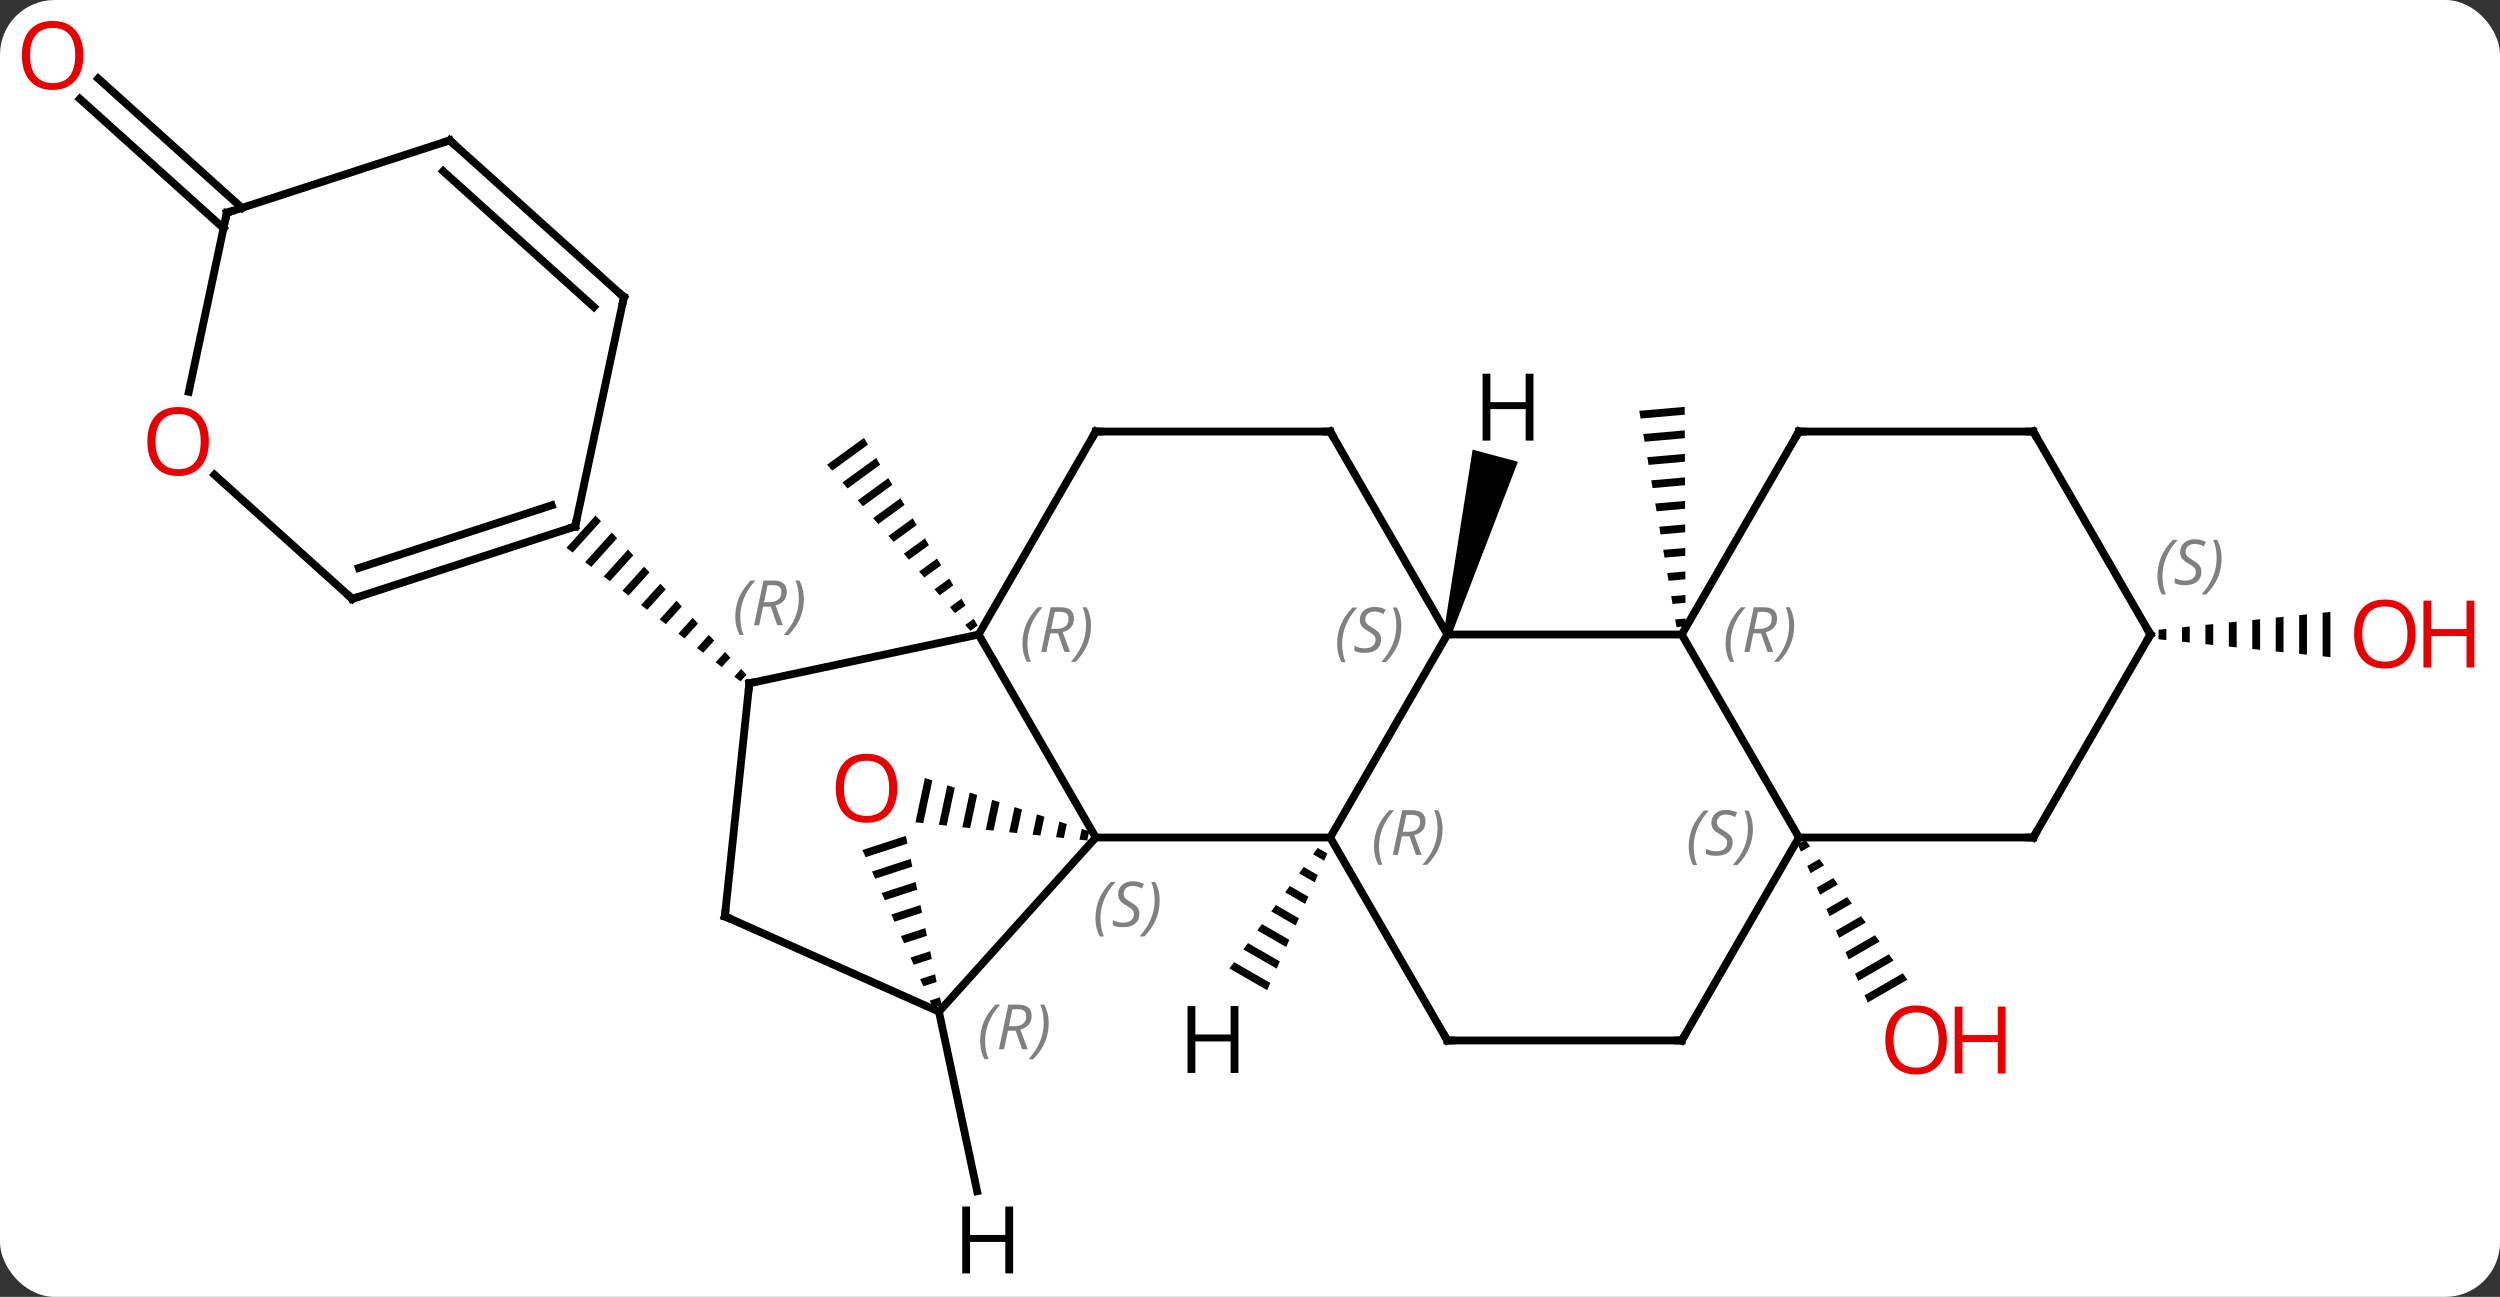 <svg width="320" viewBox="0 0 320 166" style="fill-opacity:1; color-rendering:auto; color-interpolation:auto; text-rendering:auto; stroke:black; stroke-linecap:square; stroke-miterlimit:10; shape-rendering:auto; stroke-opacity:1; fill:black; stroke-dasharray:none; font-weight:normal; stroke-width:1; font-family:'Open Sans'; font-style:normal; stroke-linejoin:miter; font-size:12; stroke-dashoffset:0; image-rendering:auto;" height="166" class="cas-substance-image" xmlns:xlink="http://www.w3.org/1999/xlink" xmlns="http://www.w3.org/2000/svg"><rect x="0" y="0" width="320" height="166" fill="#333333" stroke="none"/><svg class="cas-substance-single-component"><rect y="0" x="0" width="320" stroke="none" ry="7" rx="7" height="166" fill="white" class="cas-substance-group"/><svg y="0" x="0" width="320" viewBox="0 0 320 166" style="fill:black;" height="166" class="cas-substance-single-component-image"><svg><g><g transform="translate(156,83)" style="text-rendering:geometricPrecision; color-rendering:optimizeQuality; color-interpolation:linearRGB; stroke-linecap:butt; image-rendering:optimizeQuality;"><path style="stroke:none;" d="M-45.419 -26.948 L-50.135 -23.518 L-50.135 -23.518 L-49.48 -22.758 L-44.899 -26.091 L-45.419 -26.948 ZM-43.858 -24.375 L-48.17 -21.239 L-47.515 -20.479 L-47.515 -20.479 L-43.338 -23.518 L-43.858 -24.375 ZM-42.298 -21.802 L-46.205 -18.96 L-46.205 -18.96 L-45.55 -18.2 L-41.778 -20.945 L-42.298 -21.802 ZM-40.737 -19.229 L-44.24 -16.681 L-43.586 -15.921 L-40.217 -18.372 L-40.737 -19.229 ZM-39.177 -16.656 L-42.276 -14.402 L-41.621 -13.642 L-38.657 -15.799 L-39.177 -16.656 ZM-37.616 -14.083 L-40.311 -12.123 L-40.311 -12.123 L-39.656 -11.363 L-39.656 -11.363 L-37.096 -13.226 L-37.096 -13.226 L-37.616 -14.083 ZM-36.056 -11.51 L-38.346 -9.844 L-38.346 -9.844 L-37.691 -9.084 L-37.691 -9.084 L-35.535 -10.653 L-36.056 -11.51 ZM-34.495 -8.937 L-36.382 -7.565 L-35.727 -6.805 L-33.975 -8.08 L-34.495 -8.937 ZM-32.934 -6.364 L-34.417 -5.286 L-34.417 -5.286 L-33.762 -4.526 L-32.414 -5.507 L-32.414 -5.507 L-32.934 -6.364 ZM-31.374 -3.791 L-32.452 -3.007 L-31.797 -2.248 L-30.854 -2.934 L-31.374 -3.791 Z"/><path style="stroke:none;" d="M59.639 -30.925 L53.828 -30.415 L53.828 -30.415 L53.998 -29.426 L53.998 -29.426 L59.643 -29.921 L59.643 -29.921 L59.639 -30.925 ZM59.651 -27.914 L54.338 -27.448 L54.338 -27.448 L54.508 -26.459 L54.508 -26.459 L59.656 -26.911 L59.656 -26.911 L59.651 -27.914 ZM59.664 -24.904 L54.849 -24.482 L54.849 -24.482 L55.019 -23.493 L55.019 -23.493 L59.668 -23.9 L59.668 -23.9 L59.664 -24.904 ZM59.676 -21.893 L55.36 -21.515 L55.36 -21.515 L55.53 -20.526 L55.53 -20.526 L59.681 -20.89 L59.681 -20.89 L59.676 -21.893 ZM59.689 -18.883 L55.87 -18.548 L55.87 -18.548 L56.041 -17.559 L56.041 -17.559 L59.693 -17.88 L59.693 -17.88 L59.689 -18.883 ZM59.702 -15.873 L56.381 -15.582 L56.551 -14.593 L56.551 -14.593 L59.706 -14.869 L59.706 -14.869 L59.702 -15.873 ZM59.714 -12.862 L56.892 -12.615 L56.892 -12.615 L57.062 -11.626 L57.062 -11.626 L59.718 -11.859 L59.718 -11.859 L59.714 -12.862 ZM59.727 -9.852 L57.402 -9.648 L57.402 -9.648 L57.573 -8.659 L57.573 -8.659 L59.731 -8.848 L59.731 -8.848 L59.727 -9.852 ZM59.739 -6.842 L57.913 -6.681 L57.913 -6.681 L58.083 -5.693 L59.743 -5.838 L59.739 -6.842 ZM59.752 -3.831 L58.424 -3.715 L58.424 -3.715 L58.594 -2.726 L58.594 -2.726 L59.756 -2.828 L59.756 -2.828 L59.752 -3.831 Z"/><path style="stroke:none;" d="M75.106 24.514 L74.111 25.088 L74.519 26.008 L74.519 26.008 L75.699 25.327 L75.699 25.327 L75.106 24.514 ZM76.884 26.953 L75.334 27.847 L75.741 28.767 L77.477 27.766 L76.884 26.953 ZM78.663 29.392 L76.556 30.606 L76.964 31.526 L79.255 30.204 L79.255 30.204 L78.663 29.392 ZM80.441 31.83 L77.779 33.365 L78.186 34.285 L78.186 34.285 L81.034 32.643 L81.034 32.643 L80.441 31.83 ZM82.219 34.269 L79.002 36.124 L79.409 37.044 L82.812 35.081 L82.219 34.269 ZM83.998 36.707 L80.224 38.883 L80.224 38.883 L80.632 39.803 L84.591 37.52 L83.998 36.707 ZM85.776 39.146 L81.447 41.642 L81.854 42.562 L81.854 42.562 L86.369 39.959 L86.369 39.959 L85.776 39.146 ZM87.555 41.584 L82.669 44.402 L83.077 45.321 L83.077 45.321 L88.148 42.397 L88.148 42.397 L87.555 41.584 Z"/><path style="stroke:none;" d="M121.293 -2.493 L120.293 -2.389 L120.293 -1.175 L121.293 -1.071 L121.293 -2.493 ZM124.293 -2.805 L123.293 -2.701 L123.293 -0.863 L124.293 -0.759 L124.293 -2.805 ZM127.293 -3.116 L126.293 -3.013 L126.293 -0.551 L127.293 -0.448 L127.293 -3.116 ZM130.293 -3.428 L129.293 -3.324 L129.293 -0.24 L130.293 -0.136 L130.293 -3.428 ZM133.293 -3.74 L132.293 -3.636 L132.293 0.072 L133.293 0.176 L133.293 -3.74 ZM136.293 -4.051 L135.293 -3.948 L135.293 0.384 L136.293 0.487 L136.293 -4.051 ZM139.293 -4.363 L138.293 -4.259 L138.293 0.695 L139.293 0.799 L139.293 -4.363 ZM142.293 -4.675 L141.293 -4.571 L141.293 1.007 L142.293 1.111 L142.293 -4.675 Z"/><line y2="-53.787" y1="-70.343" x2="-127.386" x1="-145.772" style="fill:none;"/><line y2="-56.389" y1="-72.944" x2="-125.044" x1="-143.43" style="fill:none;"/><line y2="46.494" y1="24.201" x2="-35.814" x1="-15.738" style="fill:none;"/><line y2="24.201" y1="24.201" x2="14.262" x1="-15.738" style="fill:none;"/><line y2="-1.782" y1="24.201" x2="-30.738" x1="-15.738" style="fill:none;"/><path style="stroke:none;" d="M-37.616 16.59 L-38.825 22.256 L-37.825 22.362 L-37.825 22.362 L-36.66 16.9 L-36.66 16.9 L-37.616 16.59 ZM-34.747 17.52 L-35.825 22.573 L-35.825 22.573 L-34.826 22.679 L-34.826 22.679 L-33.791 17.829 L-33.791 17.829 L-34.747 17.52 ZM-31.878 18.449 L-32.826 22.891 L-32.826 22.891 L-31.826 22.997 L-31.826 22.997 L-30.922 18.759 L-31.878 18.449 ZM-29.01 19.378 L-29.827 23.209 L-29.827 23.209 L-28.827 23.315 L-28.827 23.315 L-28.053 19.688 L-28.053 19.688 L-29.01 19.378 ZM-26.141 20.308 L-26.828 23.526 L-26.828 23.526 L-25.828 23.632 L-25.828 23.632 L-25.185 20.618 L-25.185 20.618 L-26.141 20.308 ZM-23.272 21.237 L-23.828 23.844 L-23.828 23.844 L-22.829 23.95 L-22.829 23.95 L-22.316 21.547 L-22.316 21.547 L-23.272 21.237 ZM-20.404 22.167 L-20.829 24.162 L-20.829 24.162 L-19.829 24.268 L-19.829 24.268 L-19.447 22.477 L-19.447 22.477 L-20.404 22.167 ZM-17.535 23.096 L-17.83 24.48 L-17.83 24.48 L-16.83 24.585 L-16.83 24.585 L-16.578 23.406 L-17.535 23.096 Z"/><path style="stroke:none;" d="M-40.051 23.992 L-45.612 25.801 L-45.201 26.719 L-45.201 26.719 L-39.843 24.976 L-40.051 23.992 ZM-39.428 26.944 L-44.38 28.555 L-44.38 28.555 L-43.97 29.473 L-43.97 29.473 L-39.221 27.928 L-39.221 27.928 L-39.428 26.944 ZM-38.806 29.896 L-43.149 31.308 L-42.739 32.226 L-38.599 30.88 L-38.599 30.88 L-38.806 29.896 ZM-38.184 32.848 L-41.918 34.062 L-41.918 34.062 L-41.507 34.98 L-41.507 34.98 L-37.976 33.832 L-37.976 33.832 L-38.184 32.848 ZM-37.561 35.8 L-40.686 36.816 L-40.686 36.816 L-40.276 37.734 L-40.276 37.734 L-37.354 36.784 L-37.354 36.784 L-37.561 35.8 ZM-36.939 38.752 L-39.455 39.57 L-39.455 39.57 L-39.044 40.488 L-36.731 39.736 L-36.731 39.736 L-36.939 38.752 ZM-36.316 41.703 L-38.223 42.324 L-38.223 42.324 L-37.813 43.242 L-37.813 43.242 L-36.109 42.688 L-36.109 42.688 L-36.316 41.703 ZM-35.694 44.655 L-36.992 45.078 L-36.581 45.996 L-36.581 45.996 L-35.486 45.639 L-35.486 45.639 L-35.694 44.655 Z"/><line y2="34.293" y1="46.494" x2="-63.219" x1="-35.814" style="fill:none;"/><line y2="-1.782" y1="24.201" x2="29.262" x1="14.262" style="fill:none;"/><line y2="50.181" y1="24.201" x2="29.262" x1="14.262" style="fill:none;"/><line y2="4.458" y1="-1.782" x2="-60.084" x1="-30.738" style="fill:none;"/><line y2="-27.762" y1="-1.782" x2="-15.738" x1="-30.738" style="fill:none;"/><line y2="4.458" y1="34.293" x2="-60.084" x1="-63.219" style="fill:none;"/><line y2="-1.782" y1="-1.782" x2="59.262" x1="29.262" style="fill:none;"/><line y2="-27.762" y1="-1.782" x2="14.262" x1="29.262" style="fill:none;"/><line y2="50.181" y1="50.181" x2="59.262" x1="29.262" style="fill:none;"/><path style="stroke:none;" d="M-79.768 -17.015 L-83.495 -12.878 L-82.699 -12.267 L-79.078 -16.288 L-79.768 -17.015 ZM-77.697 -14.832 L-81.108 -11.046 L-80.312 -10.435 L-77.007 -14.105 L-77.697 -14.832 ZM-75.626 -12.649 L-78.721 -9.214 L-77.925 -8.604 L-74.936 -11.922 L-75.626 -12.649 ZM-73.555 -10.467 L-76.333 -7.382 L-75.538 -6.772 L-72.865 -9.739 L-73.555 -10.467 ZM-71.484 -8.284 L-73.946 -5.551 L-73.15 -4.94 L-70.794 -7.556 L-71.484 -8.284 ZM-69.413 -6.101 L-71.559 -3.719 L-70.763 -3.108 L-68.723 -5.373 L-69.413 -6.101 ZM-67.343 -3.918 L-69.172 -1.887 L-68.376 -1.276 L-66.652 -3.19 L-67.343 -3.918 ZM-65.272 -1.735 L-66.785 -0.055 L-65.989 0.555 L-64.582 -1.007 L-65.272 -1.735 ZM-63.201 0.448 L-64.397 1.776 L-63.602 2.387 L-62.511 1.176 L-63.201 0.448 ZM-61.13 2.631 L-62.01 3.608 L-62.01 3.608 L-61.215 4.219 L-60.44 3.359 L-60.44 3.359 L-61.13 2.631 Z"/><line y2="-27.762" y1="-27.762" x2="14.262" x1="-15.738" style="fill:none;"/><line y2="24.201" y1="-1.782" x2="74.262" x1="59.262" style="fill:none;"/><line y2="-27.762" y1="-1.782" x2="74.262" x1="59.262" style="fill:none;"/><line y2="24.201" y1="50.181" x2="74.262" x1="59.262" style="fill:none;"/><line y2="24.201" y1="24.201" x2="104.262" x1="74.262" style="fill:none;"/><line y2="-27.762" y1="-27.762" x2="104.262" x1="74.262" style="fill:none;"/><line y2="-1.782" y1="24.201" x2="119.262" x1="104.262" style="fill:none;"/><line y2="-1.782" y1="-27.762" x2="119.262" x1="104.262" style="fill:none;"/><line y2="-44.961" y1="-15.618" x2="-76.14" x1="-82.377" style="fill:none;"/><line y2="-6.348" y1="-15.618" x2="-110.91" x1="-82.377" style="fill:none;"/><line y2="-10.301" y1="-18.322" x2="-110.07" x1="-85.38" style="fill:none;"/><line y2="-65.037" y1="-44.961" x2="-98.436" x1="-76.14" style="fill:none;"/><line y2="-61.084" y1="-43.712" x2="-99.276" x1="-79.984" style="fill:none;"/><line y2="-22.224" y1="-6.348" x2="-128.542" x1="-110.91" style="fill:none;"/><line y2="-55.764" y1="-65.037" x2="-126.966" x1="-98.436" style="fill:none;"/><line y2="-55.764" y1="-32.854" x2="-126.966" x1="-131.836" style="fill:none;"/><line y2="69.477" y1="46.494" x2="-30.929" x1="-35.814" style="fill:none;"/><path style="stroke:none;" d="M12.666 25.539 L12.071 26.351 L12.071 26.351 L13.496 27.172 L13.496 27.172 L13.902 26.252 L12.666 25.539 ZM10.882 27.974 L10.287 28.786 L10.287 28.786 L12.279 29.935 L12.685 29.014 L12.685 29.014 L10.882 27.974 ZM9.097 30.409 L8.503 31.221 L8.503 31.221 L11.063 32.697 L11.063 32.697 L11.468 31.776 L11.468 31.776 L9.097 30.409 ZM7.313 32.844 L6.718 33.656 L6.718 33.656 L9.846 35.46 L9.846 35.46 L10.251 34.539 L10.251 34.539 L7.313 32.844 ZM5.529 35.28 L4.934 36.092 L4.934 36.092 L8.629 38.222 L9.034 37.301 L9.034 37.301 L5.529 35.28 ZM3.745 37.715 L3.15 38.527 L3.15 38.527 L7.412 40.984 L7.412 40.984 L7.818 40.064 L7.818 40.064 L3.745 37.715 ZM1.961 40.15 L1.366 40.962 L1.366 40.962 L6.195 43.747 L6.195 43.747 L6.601 42.826 L6.601 42.826 L1.961 40.15 Z"/><path style="stroke:none;" d="M29.745 -1.653 L28.779 -1.911 L32.497 -25.447 L38.293 -23.895 Z"/></g><g transform="translate(156,83)" style="fill:rgb(230,0,0); text-rendering:geometricPrecision; color-rendering:optimizeQuality; image-rendering:optimizeQuality; font-family:'Open Sans'; stroke:rgb(230,0,0); color-interpolation:linearRGB;"><path style="stroke:none;" d="M93.2 50.111 Q93.2 52.173 92.16 53.353 Q91.121 54.533 89.278 54.533 Q87.387 54.533 86.356 53.368 Q85.325 52.204 85.325 50.095 Q85.325 48.001 86.356 46.853 Q87.387 45.704 89.278 45.704 Q91.137 45.704 92.168 46.876 Q93.2 48.048 93.2 50.111 ZM86.371 50.111 Q86.371 51.845 87.114 52.751 Q87.856 53.658 89.278 53.658 Q90.7 53.658 91.426 52.759 Q92.153 51.861 92.153 50.111 Q92.153 48.376 91.426 47.486 Q90.7 46.595 89.278 46.595 Q87.856 46.595 87.114 47.493 Q86.371 48.392 86.371 50.111 Z"/><path style="stroke:none;" d="M100.715 54.408 L99.715 54.408 L99.715 50.376 L95.2 50.376 L95.2 54.408 L94.2 54.408 L94.2 45.845 L95.2 45.845 L95.2 49.486 L99.715 49.486 L99.715 45.845 L100.715 45.845 L100.715 54.408 Z"/><path style="stroke:none;" d="M153.2 -1.852 Q153.2 0.21 152.16 1.39 Q151.121 2.57 149.278 2.57 Q147.387 2.57 146.356 1.405 Q145.325 0.241 145.325 -1.868 Q145.325 -3.962 146.356 -5.11 Q147.387 -6.259 149.278 -6.259 Q151.137 -6.259 152.168 -5.087 Q153.2 -3.915 153.2 -1.852 ZM146.371 -1.852 Q146.371 -0.118 147.114 0.788 Q147.856 1.695 149.278 1.695 Q150.7 1.695 151.426 0.796 Q152.153 -0.102 152.153 -1.852 Q152.153 -3.587 151.426 -4.477 Q150.7 -5.368 149.278 -5.368 Q147.856 -5.368 147.114 -4.47 Q146.371 -3.571 146.371 -1.852 Z"/><path style="stroke:none;" d="M160.715 2.445 L159.715 2.445 L159.715 -1.587 L155.2 -1.587 L155.2 2.445 L154.2 2.445 L154.2 -6.118 L155.2 -6.118 L155.2 -2.477 L159.715 -2.477 L159.715 -6.118 L160.715 -6.118 L160.715 2.445 Z"/><path style="stroke:none;" d="M-145.325 -75.91 Q-145.325 -73.848 -146.364 -72.668 Q-147.403 -71.488 -149.246 -71.488 Q-151.137 -71.488 -152.168 -72.653 Q-153.2 -73.817 -153.2 -75.926 Q-153.2 -78.02 -152.168 -79.168 Q-151.137 -80.317 -149.246 -80.317 Q-147.387 -80.317 -146.356 -79.145 Q-145.325 -77.973 -145.325 -75.91 ZM-152.153 -75.91 Q-152.153 -74.176 -151.41 -73.27 Q-150.668 -72.363 -149.246 -72.363 Q-147.825 -72.363 -147.098 -73.262 Q-146.371 -74.16 -146.371 -75.91 Q-146.371 -77.645 -147.098 -78.535 Q-147.825 -79.426 -149.246 -79.426 Q-150.668 -79.426 -151.41 -78.528 Q-152.153 -77.629 -152.153 -75.91 Z"/></g><g transform="translate(156,83)" style="font-size:8.4px; fill:gray; text-rendering:geometricPrecision; image-rendering:optimizeQuality; color-rendering:optimizeQuality; font-family:'Open Sans'; font-style:italic; stroke:gray; color-interpolation:linearRGB;"><path style="stroke:none;" d="M-15.78 34.54 Q-15.78 33.212 -15.311 32.087 Q-14.842 30.962 -13.811 29.884 L-13.201 29.884 Q-14.17 30.946 -14.655 32.118 Q-15.139 33.29 -15.139 34.524 Q-15.139 35.852 -14.701 36.868 L-15.217 36.868 Q-15.78 35.837 -15.78 34.54 ZM-10.157 33.946 Q-10.157 34.774 -10.704 35.227 Q-11.251 35.68 -12.251 35.68 Q-12.657 35.68 -12.97 35.626 Q-13.282 35.571 -13.563 35.43 L-13.563 34.774 Q-12.938 35.102 -12.235 35.102 Q-11.61 35.102 -11.235 34.805 Q-10.86 34.508 -10.86 33.993 Q-10.86 33.68 -11.063 33.454 Q-11.266 33.227 -11.829 32.899 Q-12.423 32.571 -12.649 32.243 Q-12.876 31.915 -12.876 31.462 Q-12.876 30.727 -12.36 30.266 Q-11.845 29.805 -11.001 29.805 Q-10.626 29.805 -10.29 29.884 Q-9.954 29.962 -9.579 30.134 L-9.845 30.727 Q-10.095 30.571 -10.415 30.485 Q-10.735 30.399 -11.001 30.399 Q-11.532 30.399 -11.852 30.673 Q-12.173 30.946 -12.173 31.415 Q-12.173 31.618 -12.102 31.766 Q-12.032 31.915 -11.891 32.048 Q-11.751 32.18 -11.329 32.43 Q-10.766 32.774 -10.563 32.969 Q-10.36 33.165 -10.258 33.399 Q-10.157 33.633 -10.157 33.946 ZM-7.562 32.227 Q-7.562 33.555 -8.039 34.688 Q-8.516 35.821 -9.531 36.868 L-10.141 36.868 Q-8.203 34.712 -8.203 32.227 Q-8.203 30.899 -8.641 29.884 L-8.125 29.884 Q-7.562 30.946 -7.562 32.227 Z"/><path style="stroke:none;" d="M-30.544 50.247 Q-30.544 48.919 -30.075 47.794 Q-29.606 46.669 -28.575 45.59 L-27.965 45.59 Q-28.934 46.653 -29.419 47.825 Q-29.903 48.997 -29.903 50.231 Q-29.903 51.559 -29.465 52.575 L-29.981 52.575 Q-30.544 51.544 -30.544 50.247 ZM-26.983 48.934 L-27.483 51.309 L-28.14 51.309 L-26.937 45.59 L-25.687 45.59 Q-23.952 45.59 -23.952 47.028 Q-23.952 48.387 -25.39 48.778 L-24.452 51.309 L-25.171 51.309 L-25.999 48.934 L-26.983 48.934 ZM-26.405 46.184 Q-26.796 48.106 -26.858 48.356 L-26.202 48.356 Q-25.452 48.356 -25.046 48.028 Q-24.64 47.7 -24.64 47.075 Q-24.64 46.606 -24.898 46.395 Q-25.155 46.184 -25.749 46.184 L-26.405 46.184 ZM-21.766 47.934 Q-21.766 49.262 -22.243 50.395 Q-22.719 51.528 -23.735 52.575 L-24.344 52.575 Q-22.407 50.419 -22.407 47.934 Q-22.407 46.606 -22.844 45.59 L-22.329 45.59 Q-21.766 46.653 -21.766 47.934 Z"/><path style="stroke:none;" d="M19.873 25.365 Q19.873 24.037 20.342 22.912 Q20.811 21.787 21.842 20.709 L22.451 20.709 Q21.483 21.771 20.998 22.943 Q20.514 24.115 20.514 25.349 Q20.514 26.677 20.951 27.693 L20.436 27.693 Q19.873 26.662 19.873 25.365 ZM23.433 24.052 L22.933 26.427 L22.277 26.427 L23.48 20.709 L24.73 20.709 Q26.465 20.709 26.465 22.146 Q26.465 23.505 25.027 23.896 L25.965 26.427 L25.246 26.427 L24.418 24.052 L23.433 24.052 ZM24.012 21.302 Q23.621 23.224 23.558 23.474 L24.215 23.474 Q24.965 23.474 25.371 23.146 Q25.777 22.818 25.777 22.193 Q25.777 21.724 25.519 21.513 Q25.262 21.302 24.668 21.302 L24.012 21.302 ZM28.651 23.052 Q28.651 24.38 28.174 25.513 Q27.698 26.646 26.682 27.693 L26.073 27.693 Q28.01 25.537 28.01 23.052 Q28.01 21.724 27.573 20.709 L28.088 20.709 Q28.651 21.771 28.651 23.052 Z"/><path style="stroke:none;" d="M-25.127 -0.618 Q-25.127 -1.946 -24.658 -3.071 Q-24.189 -4.196 -23.158 -5.274 L-22.549 -5.274 Q-23.517 -4.211 -24.002 -3.04 Q-24.486 -1.868 -24.486 -0.633 Q-24.486 0.695 -24.049 1.71 L-24.564 1.71 Q-25.127 0.679 -25.127 -0.618 ZM-21.567 -1.93 L-22.067 0.445 L-22.723 0.445 L-21.52 -5.274 L-20.27 -5.274 Q-18.535 -5.274 -18.535 -3.836 Q-18.535 -2.477 -19.973 -2.086 L-19.035 0.445 L-19.754 0.445 L-20.582 -1.93 L-21.567 -1.93 ZM-20.988 -4.68 Q-21.379 -2.758 -21.442 -2.508 L-20.785 -2.508 Q-20.035 -2.508 -19.629 -2.836 Q-19.223 -3.165 -19.223 -3.79 Q-19.223 -4.258 -19.481 -4.469 Q-19.738 -4.68 -20.332 -4.68 L-20.988 -4.68 ZM-16.349 -2.93 Q-16.349 -1.602 -16.826 -0.469 Q-17.302 0.664 -18.318 1.71 L-18.927 1.71 Q-16.99 -0.446 -16.99 -2.93 Q-16.99 -4.258 -17.427 -5.274 L-16.912 -5.274 Q-16.349 -4.211 -16.349 -2.93 Z"/></g><g transform="translate(156,83)" style="fill:rgb(230,0,0); text-rendering:geometricPrecision; color-rendering:optimizeQuality; image-rendering:optimizeQuality; font-family:'Open Sans'; stroke:rgb(230,0,0); color-interpolation:linearRGB;"><path style="stroke:none;" d="M-41.147 17.894 Q-41.147 19.956 -42.186 21.136 Q-43.225 22.316 -45.068 22.316 Q-46.959 22.316 -47.99 21.151 Q-49.022 19.987 -49.022 17.878 Q-49.022 15.784 -47.99 14.636 Q-46.959 13.487 -45.068 13.487 Q-43.209 13.487 -42.178 14.659 Q-41.147 15.831 -41.147 17.894 ZM-47.975 17.894 Q-47.975 19.628 -47.232 20.534 Q-46.49 21.441 -45.068 21.441 Q-43.647 21.441 -42.92 20.542 Q-42.193 19.644 -42.193 17.894 Q-42.193 16.159 -42.92 15.269 Q-43.647 14.378 -45.068 14.378 Q-46.49 14.378 -47.232 15.277 Q-47.975 16.175 -47.975 17.894 Z"/></g><g transform="translate(156,83)" style="stroke-linecap:butt; text-rendering:geometricPrecision; color-rendering:optimizeQuality; image-rendering:optimizeQuality; font-family:'Open Sans'; color-interpolation:linearRGB; stroke-miterlimit:5;"><path style="fill:none;" d="M-62.762 34.496 L-63.219 34.293 L-63.167 33.796"/></g><g transform="translate(156,83)" style="stroke-linecap:butt; font-size:8.4px; fill:gray; text-rendering:geometricPrecision; image-rendering:optimizeQuality; color-rendering:optimizeQuality; font-family:'Open Sans'; font-style:italic; stroke:gray; color-interpolation:linearRGB; stroke-miterlimit:5;"><path style="stroke:none;" d="M15.153 -0.579 Q15.153 -1.907 15.622 -3.032 Q16.091 -4.157 17.122 -5.235 L17.732 -5.235 Q16.763 -4.172 16.279 -3.001 Q15.794 -1.829 15.794 -0.594 Q15.794 0.734 16.232 1.75 L15.716 1.75 Q15.153 0.718 15.153 -0.579 ZM20.776 -1.172 Q20.776 -0.344 20.229 0.109 Q19.682 0.562 18.682 0.562 Q18.276 0.562 17.963 0.507 Q17.651 0.453 17.37 0.312 L17.37 -0.344 Q17.995 -0.016 18.698 -0.016 Q19.323 -0.016 19.698 -0.313 Q20.073 -0.61 20.073 -1.125 Q20.073 -1.438 19.87 -1.665 Q19.667 -1.891 19.104 -2.219 Q18.51 -2.547 18.284 -2.876 Q18.057 -3.204 18.057 -3.657 Q18.057 -4.391 18.573 -4.852 Q19.088 -5.313 19.932 -5.313 Q20.307 -5.313 20.643 -5.235 Q20.979 -5.157 21.354 -4.985 L21.088 -4.391 Q20.838 -4.547 20.518 -4.633 Q20.198 -4.719 19.932 -4.719 Q19.401 -4.719 19.081 -4.446 Q18.76 -4.172 18.76 -3.704 Q18.76 -3.501 18.831 -3.352 Q18.901 -3.204 19.042 -3.071 Q19.182 -2.938 19.604 -2.688 Q20.167 -2.344 20.37 -2.149 Q20.573 -1.954 20.674 -1.719 Q20.776 -1.485 20.776 -1.172 ZM23.37 -2.891 Q23.37 -1.563 22.894 -0.43 Q22.417 0.703 21.402 1.75 L20.792 1.75 Q22.73 -0.407 22.73 -2.891 Q22.73 -4.219 22.292 -5.235 L22.808 -5.235 Q23.37 -4.172 23.37 -2.891 Z"/><path style="fill:none; stroke:black;" d="M29.012 49.748 L29.262 50.181 L29.762 50.181"/><path style="fill:none; stroke:black;" d="M-59.595 4.354 L-60.084 4.458 L-60.136 4.955"/><path style="stroke:none;" d="M-61.884 -4.037 Q-61.884 -5.365 -61.416 -6.49 Q-60.947 -7.615 -59.916 -8.693 L-59.306 -8.693 Q-60.275 -7.631 -60.759 -6.459 Q-61.244 -5.287 -61.244 -4.053 Q-61.244 -2.725 -60.806 -1.709 L-61.322 -1.709 Q-61.884 -2.74 -61.884 -4.037 ZM-58.324 -5.35 L-58.824 -2.975 L-59.481 -2.975 L-58.278 -8.693 L-57.028 -8.693 Q-55.293 -8.693 -55.293 -7.256 Q-55.293 -5.897 -56.731 -5.506 L-55.793 -2.975 L-56.512 -2.975 L-57.34 -5.35 L-58.324 -5.35 ZM-57.746 -8.1 Q-58.137 -6.178 -58.199 -5.928 L-57.543 -5.928 Q-56.793 -5.928 -56.387 -6.256 Q-55.981 -6.584 -55.981 -7.209 Q-55.981 -7.678 -56.238 -7.889 Q-56.496 -8.1 -57.09 -8.1 L-57.746 -8.1 ZM-53.107 -6.35 Q-53.107 -5.022 -53.584 -3.889 Q-54.06 -2.756 -55.076 -1.709 L-55.685 -1.709 Q-53.748 -3.865 -53.748 -6.35 Q-53.748 -7.678 -54.185 -8.693 L-53.67 -8.693 Q-53.107 -7.631 -53.107 -6.35 Z"/><path style="fill:none; stroke:black;" d="M-15.988 -27.329 L-15.738 -27.762 L-15.238 -27.762"/><path style="stroke:none;" d="M64.873 -0.618 Q64.873 -1.946 65.342 -3.071 Q65.811 -4.196 66.842 -5.274 L67.451 -5.274 Q66.483 -4.211 65.998 -3.04 Q65.514 -1.868 65.514 -0.633 Q65.514 0.695 65.951 1.71 L65.436 1.71 Q64.873 0.679 64.873 -0.618 ZM68.433 -1.93 L67.933 0.445 L67.277 0.445 L68.48 -5.274 L69.73 -5.274 Q71.465 -5.274 71.465 -3.836 Q71.465 -2.477 70.027 -2.086 L70.965 0.445 L70.246 0.445 L69.418 -1.93 L68.433 -1.93 ZM69.011 -4.68 Q68.621 -2.758 68.558 -2.508 L69.215 -2.508 Q69.965 -2.508 70.371 -2.836 Q70.777 -3.165 70.777 -3.79 Q70.777 -4.258 70.519 -4.469 Q70.261 -4.68 69.668 -4.68 L69.011 -4.68 ZM73.651 -2.93 Q73.651 -1.602 73.174 -0.469 Q72.698 0.664 71.682 1.71 L71.073 1.71 Q73.01 -0.446 73.01 -2.93 Q73.01 -4.258 72.573 -5.274 L73.088 -5.274 Q73.651 -4.211 73.651 -2.93 Z"/><path style="fill:none; stroke:black;" d="M14.512 -27.329 L14.262 -27.762 L13.762 -27.762"/><path style="fill:none; stroke:black;" d="M58.762 50.181 L59.262 50.181 L59.512 49.748"/><path style="stroke:none;" d="M60.154 25.404 Q60.154 24.076 60.622 22.951 Q61.091 21.826 62.122 20.748 L62.732 20.748 Q61.763 21.81 61.279 22.982 Q60.794 24.154 60.794 25.388 Q60.794 26.716 61.232 27.732 L60.716 27.732 Q60.154 26.701 60.154 25.404 ZM65.776 24.81 Q65.776 25.638 65.229 26.091 Q64.682 26.544 63.682 26.544 Q63.276 26.544 62.964 26.49 Q62.651 26.435 62.37 26.294 L62.37 25.638 Q62.995 25.966 63.698 25.966 Q64.323 25.966 64.698 25.669 Q65.073 25.373 65.073 24.857 Q65.073 24.544 64.87 24.318 Q64.667 24.091 64.104 23.763 Q63.51 23.435 63.284 23.107 Q63.057 22.779 63.057 22.326 Q63.057 21.591 63.573 21.13 Q64.088 20.669 64.932 20.669 Q65.307 20.669 65.643 20.748 Q65.979 20.826 66.354 20.998 L66.088 21.591 Q65.838 21.435 65.518 21.349 Q65.198 21.263 64.932 21.263 Q64.401 21.263 64.081 21.537 Q63.76 21.81 63.76 22.279 Q63.76 22.482 63.831 22.63 Q63.901 22.779 64.042 22.912 Q64.182 23.044 64.604 23.294 Q65.167 23.638 65.37 23.834 Q65.573 24.029 65.674 24.263 Q65.776 24.498 65.776 24.81 ZM68.371 23.091 Q68.371 24.419 67.894 25.552 Q67.417 26.685 66.402 27.732 L65.792 27.732 Q67.73 25.576 67.73 23.091 Q67.73 21.763 67.292 20.748 L67.808 20.748 Q68.371 21.81 68.371 23.091 Z"/><path style="fill:none; stroke:black;" d="M74.012 -27.329 L74.262 -27.762 L74.762 -27.762"/><path style="fill:none; stroke:black;" d="M103.762 24.201 L104.262 24.201 L104.512 23.768"/><path style="fill:none; stroke:black;" d="M103.762 -27.762 L104.262 -27.762 L104.512 -27.329"/><path style="fill:none; stroke:black;" d="M119.012 -1.349 L119.262 -1.782 L119.012 -2.215"/><path style="stroke:none;" d="M120.153 -9.239 Q120.153 -10.567 120.622 -11.692 Q121.091 -12.817 122.122 -13.895 L122.731 -13.895 Q121.763 -12.833 121.278 -11.661 Q120.794 -10.489 120.794 -9.255 Q120.794 -7.927 121.231 -6.911 L120.716 -6.911 Q120.153 -7.942 120.153 -9.239 ZM125.776 -9.833 Q125.776 -9.005 125.229 -8.552 Q124.682 -8.099 123.682 -8.099 Q123.276 -8.099 122.963 -8.153 Q122.651 -8.208 122.37 -8.349 L122.37 -9.005 Q122.995 -8.677 123.698 -8.677 Q124.323 -8.677 124.698 -8.974 Q125.073 -9.27 125.073 -9.786 Q125.073 -10.099 124.87 -10.325 Q124.667 -10.552 124.104 -10.88 Q123.51 -11.208 123.284 -11.536 Q123.057 -11.864 123.057 -12.317 Q123.057 -13.052 123.573 -13.513 Q124.088 -13.974 124.932 -13.974 Q125.307 -13.974 125.643 -13.895 Q125.979 -13.817 126.354 -13.645 L126.088 -13.052 Q125.838 -13.208 125.518 -13.294 Q125.198 -13.38 124.932 -13.38 Q124.401 -13.38 124.081 -13.106 Q123.76 -12.833 123.76 -12.364 Q123.76 -12.161 123.831 -12.013 Q123.901 -11.864 124.042 -11.731 Q124.182 -11.599 124.604 -11.349 Q125.167 -11.005 125.37 -10.809 Q125.573 -10.614 125.674 -10.38 Q125.776 -10.145 125.776 -9.833 ZM128.37 -11.552 Q128.37 -10.224 127.894 -9.091 Q127.417 -7.958 126.402 -6.911 L125.792 -6.911 Q127.73 -9.067 127.73 -11.552 Q127.73 -12.88 127.292 -13.895 L127.808 -13.895 Q128.37 -12.833 128.37 -11.552 Z"/><path style="fill:none; stroke:black;" d="M-82.273 -16.107 L-82.377 -15.618 L-82.853 -15.463"/><path style="fill:none; stroke:black;" d="M-76.244 -44.472 L-76.14 -44.961 L-76.512 -45.296"/><path style="fill:none; stroke:black;" d="M-110.434 -6.503 L-110.91 -6.348 L-111.282 -6.683"/><path style="fill:none; stroke:black;" d="M-98.064 -64.702 L-98.436 -65.037 L-98.912 -64.882"/></g><g transform="translate(156,83)" style="stroke-linecap:butt; fill:rgb(230,0,0); text-rendering:geometricPrecision; color-rendering:optimizeQuality; image-rendering:optimizeQuality; font-family:'Open Sans'; stroke:rgb(230,0,0); color-interpolation:linearRGB; stroke-miterlimit:5;"><path style="stroke:none;" d="M-129.266 -26.491 Q-129.266 -24.429 -130.305 -23.249 Q-131.344 -22.069 -133.187 -22.069 Q-135.078 -22.069 -136.109 -23.233 Q-137.141 -24.398 -137.141 -26.507 Q-137.141 -28.601 -136.109 -29.749 Q-135.078 -30.898 -133.187 -30.898 Q-131.328 -30.898 -130.297 -29.726 Q-129.266 -28.554 -129.266 -26.491 ZM-136.094 -26.491 Q-136.094 -24.757 -135.351 -23.851 Q-134.609 -22.944 -133.187 -22.944 Q-131.766 -22.944 -131.039 -23.843 Q-130.312 -24.741 -130.312 -26.491 Q-130.312 -28.226 -131.039 -29.116 Q-131.766 -30.007 -133.187 -30.007 Q-134.609 -30.007 -135.351 -29.108 Q-136.094 -28.21 -136.094 -26.491 Z"/><path style="fill:none; stroke:black;" d="M-126.49 -55.919 L-126.966 -55.764 L-127.07 -55.275"/><path style="fill:black; stroke:none;" d="M-26.319 79.996 L-27.319 79.996 L-27.319 75.965 L-31.835 75.965 L-31.835 79.996 L-32.835 79.996 L-32.835 71.434 L-31.835 71.434 L-31.835 75.074 L-27.319 75.074 L-27.319 71.434 L-26.319 71.434 L-26.319 79.996 Z"/><path style="fill:black; stroke:none;" d="M2.52 54.337 L1.52 54.337 L1.52 50.306 L-2.996 50.306 L-2.996 54.337 L-3.996 54.337 L-3.996 45.775 L-2.996 45.775 L-2.996 49.415 L1.52 49.415 L1.52 45.775 L2.52 45.775 L2.52 54.337 Z"/><path style="fill:black; stroke:none;" d="M40.284 -26.603 L39.284 -26.603 L39.284 -30.634 L34.768 -30.634 L34.768 -26.603 L33.768 -26.603 L33.768 -35.165 L34.768 -35.165 L34.768 -31.525 L39.284 -31.525 L39.284 -35.165 L40.284 -35.165 L40.284 -26.603 Z"/></g></g></svg></svg></svg></svg>